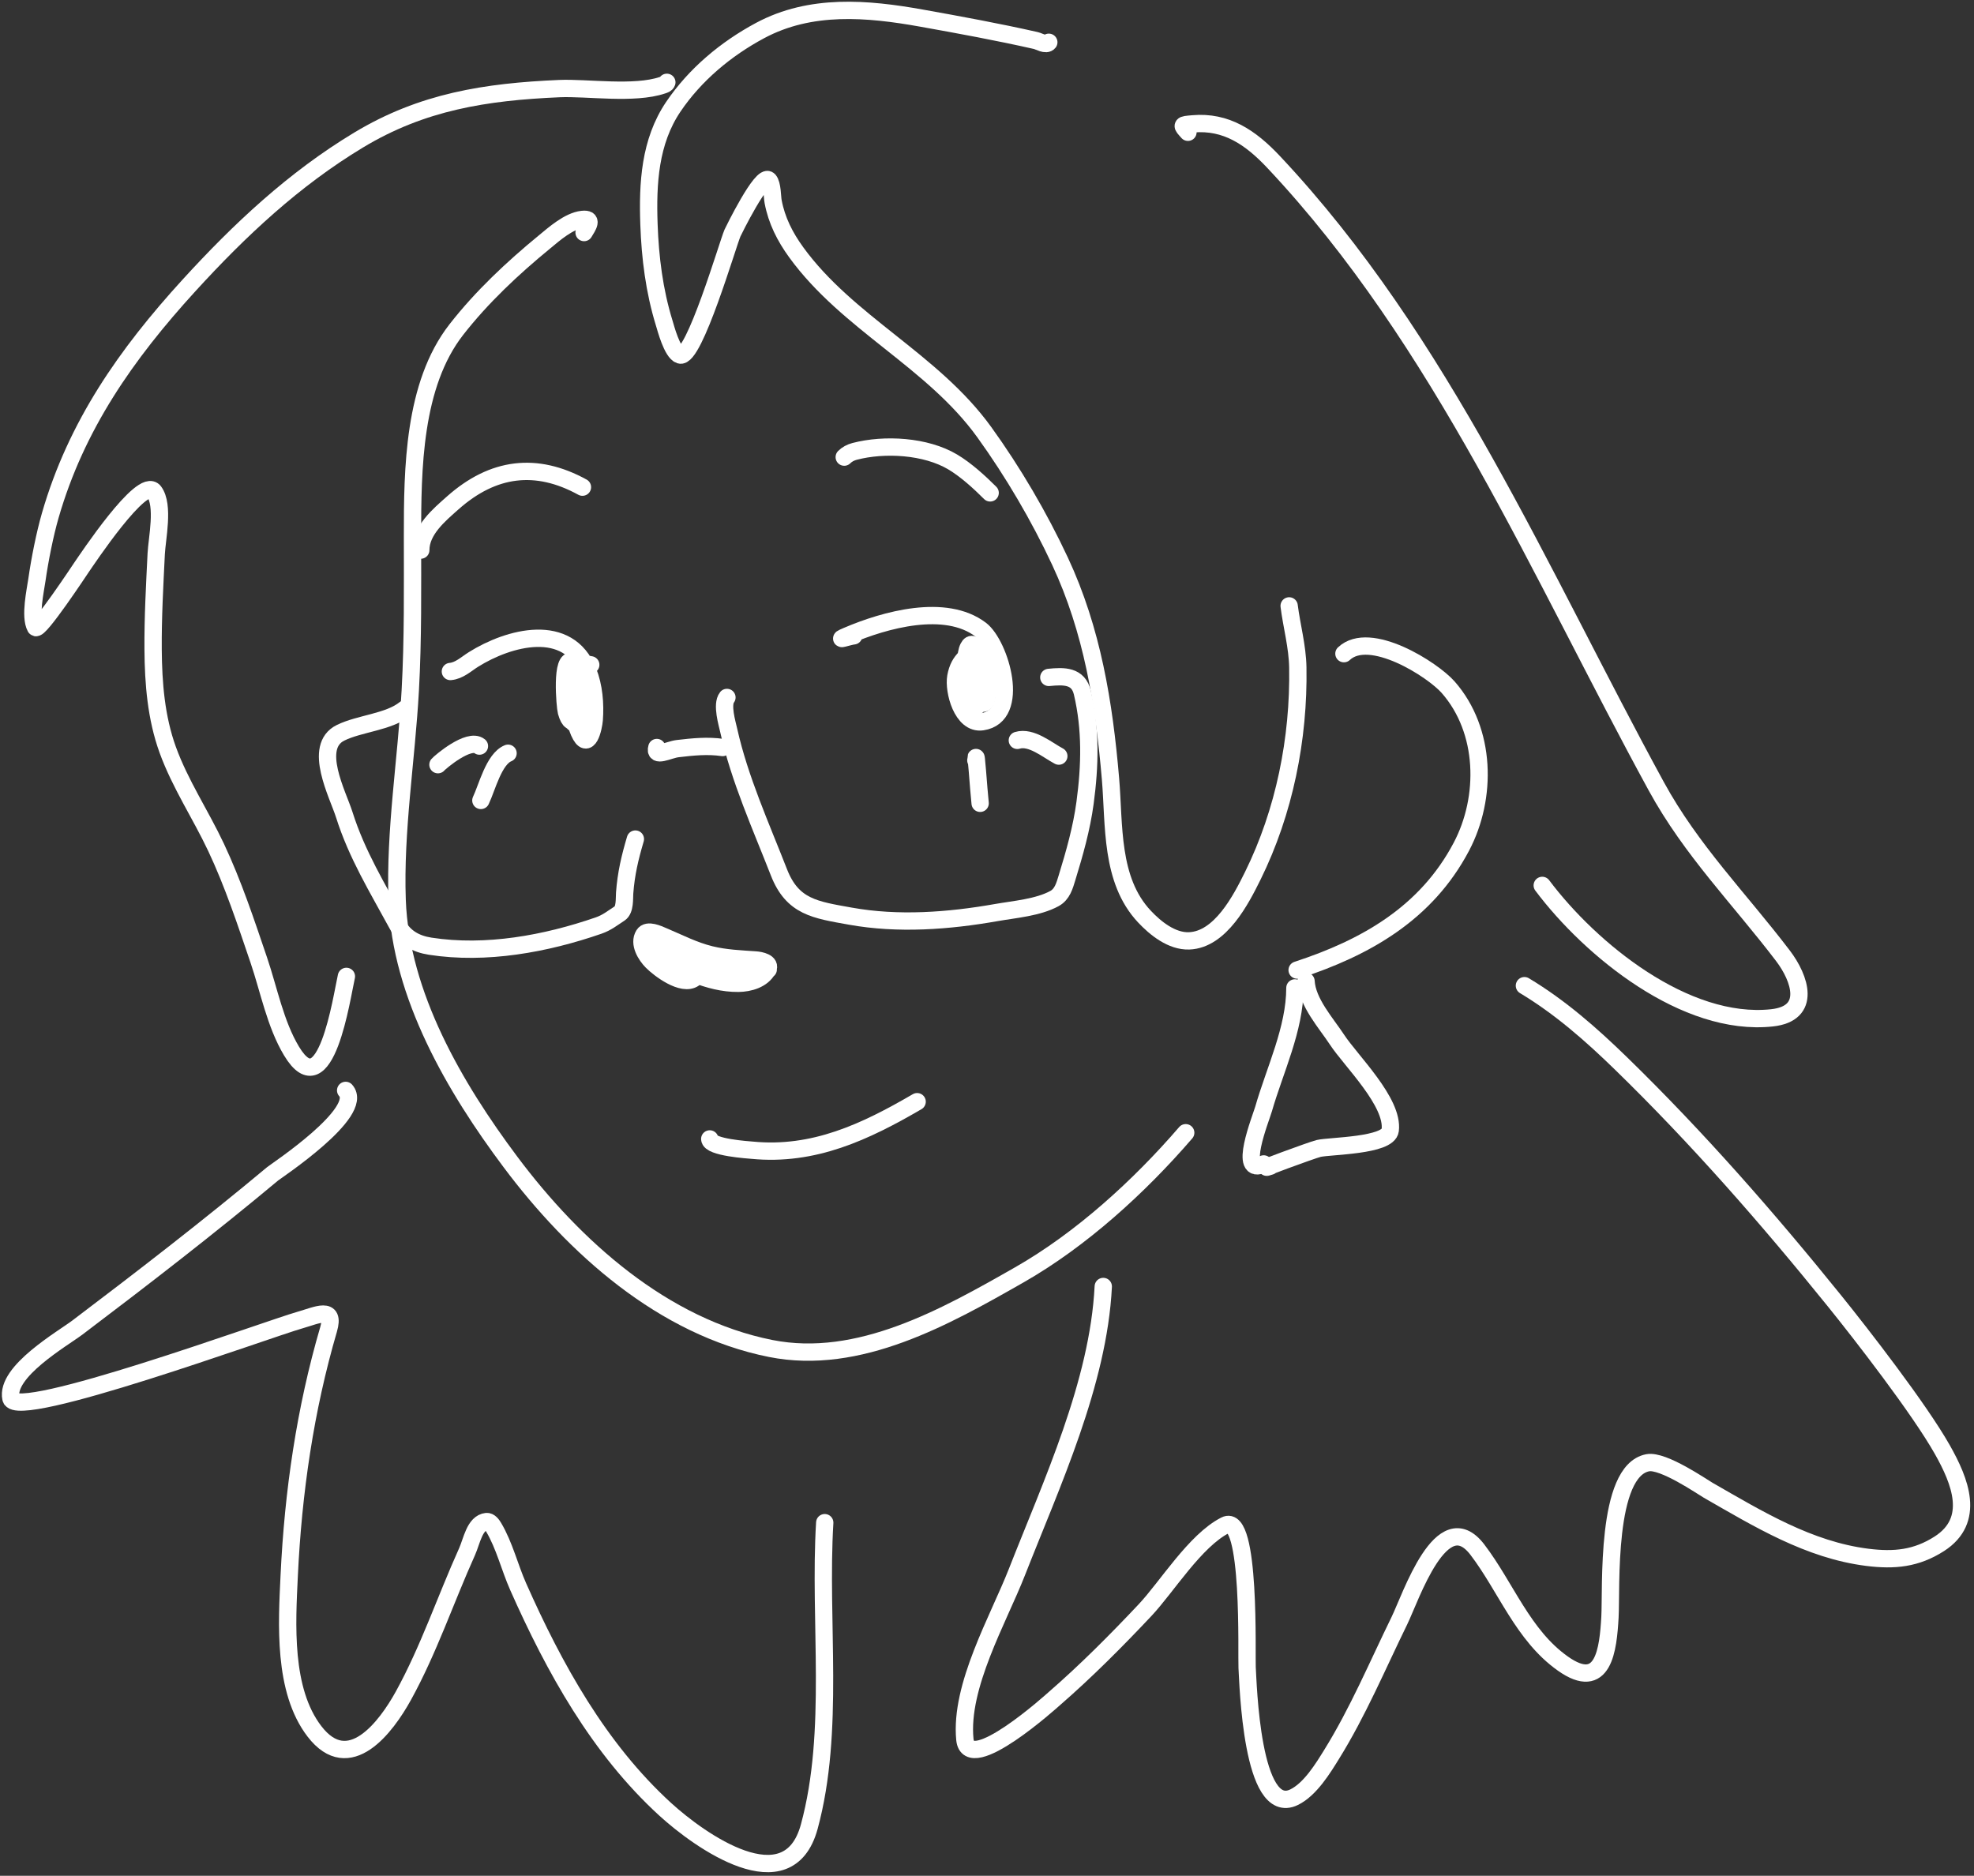 <svg width="342" height="325" viewBox="0 0 342 325" fill="none" xmlns="http://www.w3.org/2000/svg">
<rect x="0" y="0" width="342" height="325" fill="#333333" stroke="none"/>
<path d="M101.193 40.291C101.843 39.215 102.868 37.804 100.893 38.017C98.535 38.272 95.935 40.603 94.33 41.921C88.81 46.451 83.459 51.461 79.059 57.106C71.59 66.688 71.466 81.27 71.466 92.88C71.466 101.806 71.574 110.731 71.08 119.647C70.419 131.598 68.376 143.985 68.807 155.936C69.401 172.422 78.832 188.491 88.453 201.341C99.465 216.049 114.856 229.926 133.536 233.641C148.792 236.675 163.853 228.148 176.603 220.88C187.298 214.783 197.397 205.574 205.428 196.258" stroke="white" stroke-width="3" stroke-linecap="round"/>
<path d="M78.029 116.344C79.578 116.203 80.76 115.053 82.019 114.264C88.153 110.418 98.443 107.632 101.879 116.322C102.909 118.927 103.163 121.934 102.951 124.709C102.848 126.064 101.893 130.368 100.335 126.853C99.2 124.294 97.159 113.888 102.351 115.186" stroke="white" stroke-width="3" stroke-linecap="round"/>
<path d="M147.906 110.167C147.047 110.253 144.428 111.18 146.79 110.167C153.321 107.368 163.804 104.458 169.911 109.095C173.272 111.647 177.013 124.051 170.168 125.052C166.668 125.563 165.165 119.662 165.6 117.245C166.141 114.237 167.921 113.206 170.297 112.097" stroke="white" stroke-width="3" stroke-linecap="round"/>
<path d="M59.885 188.923C63.27 192.685 47.817 202.888 47.231 203.378C36.218 212.575 24.868 221.338 13.429 229.995C10.898 231.91 0.907 237.645 1.89 242.284C2.741 246.3 46.376 230.299 51.992 228.708C54.875 227.891 58.126 226.233 56.925 230.338C52.864 244.211 50.789 258.553 50.105 272.997C49.712 281.281 48.994 292.835 54.48 299.978C60.483 307.796 66.896 299.239 69.901 293.78C74.288 285.809 77.177 277.152 80.903 268.879C81.759 266.979 82.221 263.855 84.292 263.625C84.823 263.566 85.265 264.173 85.536 264.633C87.421 267.83 88.277 271.535 89.783 274.928C96.028 288.999 103.753 302.979 115.262 313.49C121.168 318.883 136.561 329.895 140.206 316.493C144.726 299.876 141.848 280.957 142.887 263.818" stroke="white" stroke-width="3" stroke-linecap="round"/>
<path d="M191.144 222.896C190.307 239.644 182.175 257.086 176.174 272.397C172.961 280.591 166.259 292.121 167.166 301.372C167.793 307.771 182.397 294.537 182.651 294.316C188.119 289.571 193.44 284.227 198.393 278.96C202.159 274.955 207.055 266.921 212.27 264.268C216.741 261.993 215.943 286.997 216.066 288.911C216.235 291.536 216.818 314.962 224.195 311.388C227.01 310.025 229.239 306.332 230.693 303.989C235.268 296.621 238.645 288.574 242.447 280.804C244.424 276.763 249.785 260.4 255.959 268.493C260.924 275.002 263.833 283.319 270.758 288.225C277.834 293.238 278.614 285.745 278.929 280.204C279.21 275.264 278.115 254.841 285.471 253.437C288.142 252.927 294.95 257.633 295.937 258.198C304.604 263.163 313.376 268.548 323.519 269.823C328.207 270.412 332.005 270.031 335.98 267.485C342.36 263.399 339.598 256.617 336.516 251.164C332.502 244.06 322.431 231.094 317.857 225.426C306.29 211.097 294.061 197.123 280.859 184.268C275.693 179.238 270.296 174.49 264.109 170.778" stroke="white" stroke-width="3" stroke-linecap="round"/>
<path d="M232.838 113.255C237.316 109.041 248.214 116.013 250.897 119.068C257.519 126.604 257.665 138.201 253.192 146.692C247.101 158.255 236.591 164.203 224.731 168.075" stroke="white" stroke-width="3" stroke-linecap="round"/>
<path d="M205.814 22.918C204.665 21.625 204.541 21.646 206.672 21.459C212.431 20.956 216.637 23.792 220.656 28.065C249.84 59.093 266.807 99.343 286.951 136.226C293.014 147.328 301.35 155.682 308.891 165.587C311.884 169.518 313.956 175.609 306.983 176.354C292.011 177.955 275.587 164.591 267.197 153.405" stroke="white" stroke-width="3" stroke-linecap="round"/>
<path d="M224.345 171.164C224.345 178.274 220.841 185.432 218.919 192.14C218.457 193.75 214.325 203.97 218.94 201.663" stroke="white" stroke-width="3" stroke-linecap="round"/>
<path d="M226.275 170.006C226.468 173.659 229.782 177.296 231.637 180.129C234.037 183.795 241.47 190.944 240.86 195.829C240.52 198.55 230.403 198.519 228.463 198.982C227.258 199.269 216.766 203.159 220.098 202.049" stroke="white" stroke-width="3" stroke-linecap="round"/>
<path d="M72.902 95.311C72.902 91.868 76.087 89.217 78.438 87.132C85.423 80.936 92.899 80 100.91 84.406" stroke="white" stroke-width="3" stroke-linecap="round"/>
<path d="M146.266 79.201C146.754 78.713 147.385 78.385 148.056 78.209C153.26 76.848 160.397 77.26 165.062 80.041C167.354 81.407 169.687 83.537 171.547 85.397" stroke="white" stroke-width="3" stroke-linecap="round"/>
<path d="M70.176 122.823C67.348 125.112 62.28 125.339 58.995 126.967C54.114 129.386 58.535 137.645 59.642 141.15C61.839 148.1 65.43 153.908 68.868 160.248C70.067 162.459 72.044 163.552 74.527 163.938C84.172 165.439 94.564 163.531 103.719 160.358C105.162 159.858 106.114 159.067 107.354 158.265C108.321 157.639 108.152 155.671 108.221 154.74C108.473 151.353 109.129 148.596 110.08 145.377" stroke="white" stroke-width="3" stroke-linecap="round"/>
<path d="M113.798 129.514C113.276 131.369 115.831 129.892 117.405 129.707C120.139 129.387 122.571 129.139 125.199 129.514" stroke="white" stroke-width="3" stroke-linecap="round"/>
<path d="M125.943 120.84C124.975 122.049 125.996 125.396 126.259 126.581C128.116 134.935 131.841 143.173 134.948 151.132C137.3 157.157 141.207 157.633 147.327 158.733C155.618 160.224 164.343 159.572 172.608 158.114C175.731 157.562 179.844 157.245 182.701 155.676C184.053 154.934 184.439 153.462 184.862 152.083C186.171 147.821 187.392 143.526 187.988 139.098C188.859 132.632 189.008 126.356 187.52 120.013C186.824 117.045 184.343 117.106 181.709 117.37" stroke="white" stroke-width="3" stroke-linecap="round"/>
<path d="M115.533 14.263C115.428 14.578 115.078 14.661 114.789 14.759C109.878 16.427 101.7 15.144 96.916 15.351C84.124 15.905 73.155 17.617 62.135 24.26C50.936 31.01 41.504 39.845 32.723 49.472C21.872 61.368 13.209 73.71 8.709 89.307C7.768 92.568 6.881 97.03 6.396 100.461C6.139 102.275 5.119 106.798 6.148 108.695C6.65 109.62 13.937 98.566 14.134 98.285C14.898 97.195 24.669 82.41 26.706 85.177C28.467 87.57 27.195 93.289 27.064 95.958C26.793 101.464 26.487 107.009 26.527 112.523C26.569 118.396 27.045 124.353 29.06 129.914C31.208 135.84 34.756 141.126 37.432 146.809C40.397 153.106 42.604 159.781 44.84 166.362C46.582 171.488 47.693 177.425 50.513 182.114C56.432 191.955 59.187 172.808 60.014 169.171" stroke="white" stroke-width="3" stroke-linecap="round"/>
<path d="M181.709 7.324C181.235 7.927 180.056 7.158 179.451 7.021C172.915 5.542 166.244 4.318 159.65 3.138C150.238 1.452 140.448 0.602 131.698 5.286C125.782 8.453 120.417 12.925 116.648 18.505C112.567 24.545 112.183 31.806 112.435 38.87C112.641 44.658 113.357 50.383 115.065 55.93C115.335 56.808 116.426 61.044 117.791 61.507C120.226 62.333 126.097 42.223 126.906 40.37C126.999 40.158 132.042 29.827 133.213 31.227C133.839 31.977 133.784 34.07 133.943 34.918C134.558 38.198 135.993 41.021 137.949 43.717C146.865 55.998 161.561 62.445 170.528 74.877C175.524 81.803 180.036 89.501 183.651 97.239C189.24 109.204 191.279 121.854 192.394 134.912C193.079 142.933 192.324 152.454 198.26 158.788C200.177 160.834 203.013 163.124 206.012 163.016C211.462 162.819 215.036 155.816 217.055 151.725C222.516 140.661 225.06 127.956 224.849 115.648C224.786 111.987 223.781 108.442 223.348 104.977" stroke="white" stroke-width="3" stroke-linecap="round"/>
<path d="M83.064 129.267C81.234 127.803 76.231 132.063 75.877 132.489" stroke="white" stroke-width="3" stroke-linecap="round"/>
<path d="M88.021 130.506C85.57 131.486 84.363 136.496 83.312 138.685" stroke="white" stroke-width="3" stroke-linecap="round"/>
<path d="M169.069 131.745C169.069 129.254 169.537 136.705 169.812 139.181" stroke="white" stroke-width="3" stroke-linecap="round"/>
<path d="M176.256 128.275C178.661 127.535 181.479 129.964 183.444 131.002" stroke="white" stroke-width="3" stroke-linecap="round"/>
<path d="M122.965 197.331C122.965 198.812 129.777 199.235 130.282 199.284C140.982 200.334 149.915 196.111 158.896 190.879" stroke="white" stroke-width="3" stroke-linecap="round"/>
<path d="M120.244 169.517C118.25 170.935 114.224 167.894 112.936 166.585C111.913 165.545 110.596 163.478 111.542 161.959C112.175 160.942 114.08 161.864 114.817 162.173C117.581 163.333 120.165 164.695 123.104 165.412C125.712 166.049 128.286 166.142 130.941 166.328C131.692 166.38 133.664 166.745 133.014 167.958C132.068 169.724 129.792 170.346 127.959 170.368C122.577 170.432 118.085 167.579 113.129 165.927C112.151 165.601 111.98 165.003 113.015 164.476C114.684 163.626 116.917 165.499 118.328 166.127C121.912 167.726 125.83 167.16 129.568 167.908C130.818 168.158 131.824 167.972 133.057 167.972C133.403 167.972 131.539 168.305 132.085 168.487" stroke="white" stroke-width="3" stroke-linecap="round"/>
<path d="M101.117 123.814C101.171 123.868 101.028 123.69 100.987 123.626C100.15 122.307 100.147 120.092 100.04 118.644C99.952 117.457 100.135 113.985 101.363 117.009C102.22 119.12 102.183 121.954 101.349 124.074C101.096 124.716 100.237 126.031 99.382 125.246C97.883 123.871 97.906 120.295 98.08 118.477C98.115 118.115 98.909 114.456 99.946 115.845C101.025 117.29 100.956 119.813 100.806 121.493C100.624 123.527 99.155 127.052 98.123 123.308C97.893 122.473 97.106 113.573 99.295 114.63C101.227 115.563 101.782 120.925 101.45 122.758C101.242 123.91 99.469 124.967 100.466 123.684" stroke="white" stroke-width="3" stroke-linecap="round"/>
<path d="M168.805 119.909C168.674 120.696 168.31 118.384 168.197 117.595C168.015 116.324 167.459 113.908 168.602 112.88C169.656 111.932 170.544 113.568 170.786 114.333C171.261 115.83 171.285 117.492 170.909 119.012C170.74 119.696 169.345 123.795 167.966 122.397C166.537 120.947 165.92 113.312 168.733 112.793C170.885 112.396 171.201 119.017 171.083 120.133C170.564 125.027 167.747 118.031 167.561 116.452C167.413 115.198 167.183 113.36 167.778 112.171C168.721 110.285 170.17 114.228 170.295 114.652C170.812 116.412 171.08 118.482 170.302 120.213C169.765 121.408 169.316 121.591 168.675 120.95" stroke="white" stroke-width="3" stroke-linecap="round"/>
</svg>

